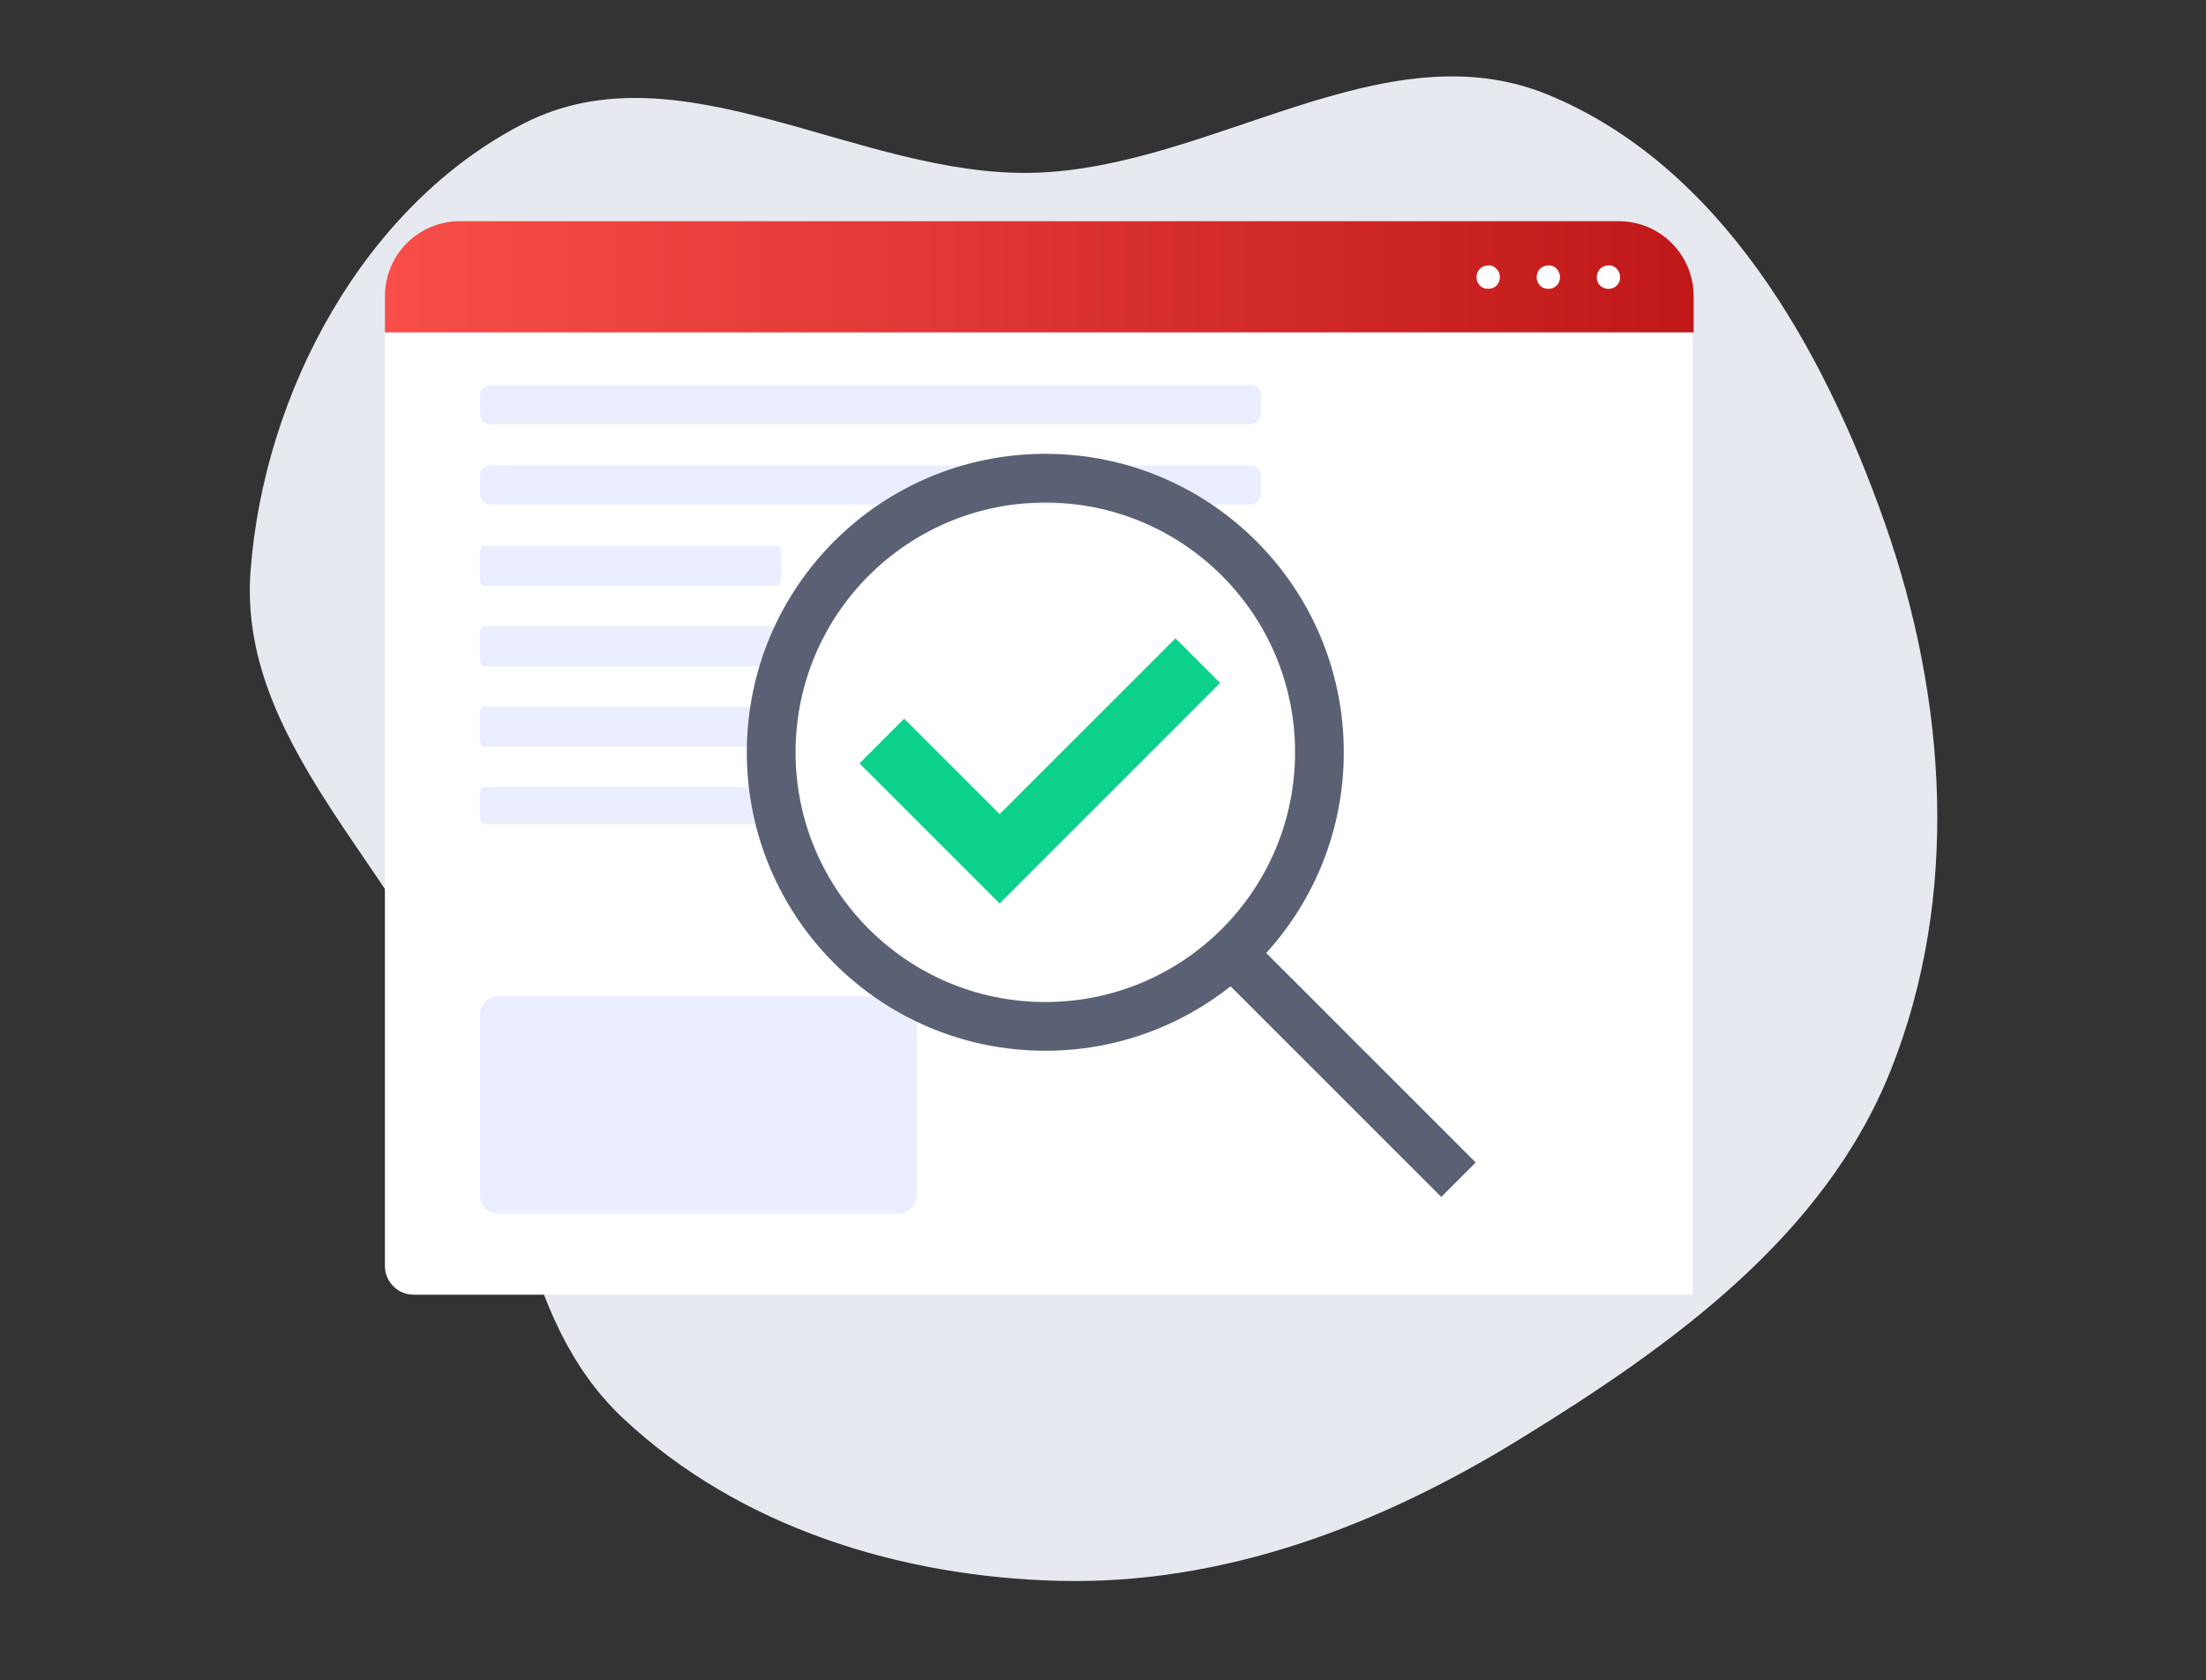 <svg width="768" height="585" viewBox="0 0 768 585" fill="none" xmlns="http://www.w3.org/2000/svg">
<rect x="0" y="0" width="768" height="585" fill="#333333" stroke="none"/>
<g clip-path="url(#clip0)">
<path fill-rule="evenodd" clip-rule="evenodd" d="M182.538 42.891C236.849 15.242 299.091 61.848 359.996 60.154C421.809 58.436 481.774 9.44 538.931 32.983C598.897 57.683 634.72 120.983 656.207 182.164C677.773 243.568 682.381 312.188 658.231 372.659C635.108 430.556 581.895 468.632 528.763 501.272C480.072 531.184 426.026 551.767 368.915 550.393C313.486 549.059 257.286 531.713 216.897 493.766C179.265 458.409 180.54 401.133 159.744 353.868C136.214 300.39 82.942 257.314 87.214 199.026C91.782 136.708 126.829 71.253 182.538 42.891Z" fill="#E6E9F0"/>
<g clip-path="url(#clip1)">
<path d="M589.627 450.757H144C138.477 450.757 134 446.279 134 440.757V103.198C134 88.644 145.631 77 160.169 77H563.168C577.706 77 589.336 88.644 589.336 103.198V450.466C589.336 450.626 589.466 450.757 589.627 450.757Z" fill="white"/>
<path opacity="0.55" d="M312.82 422.521H173.254C170.055 422.521 167.147 419.901 167.147 416.408V352.951C167.147 349.749 169.764 346.838 173.254 346.838H313.111C316.309 346.838 319.217 349.458 319.217 352.951V416.408C318.926 419.61 316.309 422.521 312.82 422.521Z" fill="#DBE0FE"/>
<path opacity="0.55" d="M435.232 147.734H170.637C168.892 147.734 167.147 146.279 167.147 144.241V137.546C167.147 135.8 168.601 134.053 170.637 134.053H435.523C437.267 134.053 439.012 135.509 439.012 137.546V144.241C438.721 146.279 437.267 147.734 435.232 147.734Z" fill="#DBE0FE"/>
<path opacity="0.55" d="M435.232 175.679H170.637C168.892 175.679 167.147 174.223 167.147 172.186V165.491C167.147 163.744 168.601 161.998 170.637 161.998H435.523C437.267 161.998 439.012 163.453 439.012 165.491V172.186C438.721 174.223 437.267 175.679 435.232 175.679Z" fill="#DBE0FE"/>
<path opacity="0.55" d="M270.54 204H168.348C167.674 204 167 202.511 167 200.426V193.574C167 191.787 167.561 190 168.348 190H270.652C271.326 190 272 191.489 272 193.574V200.426C271.888 202.511 271.326 204 270.54 204Z" fill="#DBE0FE"/>
<path opacity="0.55" d="M270.54 232H168.348C167.674 232 167 230.511 167 228.426V221.574C167 219.787 167.561 218 168.348 218H270.652C271.326 218 272 219.489 272 221.574V228.723C271.888 230.511 271.326 232 270.54 232Z" fill="#DBE0FE"/>
<path opacity="0.55" d="M270.54 260H168.348C167.674 260 167 258.511 167 256.426V249.574C167 247.787 167.561 246 168.348 246H270.652C271.326 246 272 247.489 272 249.574V256.426C271.888 258.511 271.326 260 270.54 260Z" fill="#DBE0FE"/>
<path opacity="0.55" d="M270.54 287H168.348C167.674 287 167 285.617 167 283.681V277.319C167 275.66 167.561 274 168.348 274H270.652C271.326 274 272 275.383 272 277.319V283.681C271.888 285.617 271.326 287 270.54 287Z" fill="#DBE0FE"/>
<path d="M563.458 77H160.169C145.631 77 134 88.644 134 103.198V115.715H589.627V103.198C589.627 88.644 577.996 77 563.458 77Z" fill="url(#paint0_linear)"/>
<path d="M522.17 96.503C522.17 98.832 520.425 100.578 518.099 100.578C515.773 100.578 514.028 98.832 514.028 96.503C514.028 94.174 515.773 92.428 518.099 92.428C520.134 92.137 522.17 94.174 522.17 96.503Z" fill="white"/>
<path d="M543.105 96.503C543.105 98.832 541.36 100.578 539.034 100.578C536.708 100.578 534.963 98.832 534.963 96.503C534.963 94.174 536.708 92.428 539.034 92.428C541.069 92.137 543.105 94.174 543.105 96.503Z" fill="white"/>
<path d="M564.04 96.503C564.04 98.832 562.295 100.578 559.969 100.578C557.643 100.578 555.898 98.832 555.898 96.503C555.898 94.174 557.643 92.428 559.969 92.428C562.004 92.137 564.04 94.174 564.04 96.503Z" fill="white"/>
<path fill-rule="evenodd" clip-rule="evenodd" d="M450.865 261.915C450.865 309.936 411.936 348.865 363.915 348.865C315.894 348.865 276.966 309.936 276.966 261.915C276.966 213.894 315.894 174.966 363.915 174.966C411.936 174.966 450.865 213.894 450.865 261.915ZM428.423 343.389C410.701 357.439 388.288 365.83 363.915 365.83C306.524 365.83 260 319.306 260 261.915C260 204.524 306.524 158 363.915 158C421.306 158 467.83 204.524 467.83 261.915C467.83 288.823 457.604 313.342 440.825 331.797L513.759 404.731L501.762 416.728L428.423 343.389Z" fill="#5A6175"/>
<path fill-rule="evenodd" clip-rule="evenodd" d="M424.778 237.778L348 314.556L299.222 265.778L314.778 250.222L348 283.444L409.222 222.222L424.778 237.778Z" fill="#0BD18A"/>
</g>
</g>
<defs>
<linearGradient id="paint0_linear" x1="134" y1="96.423" x2="589.679" y2="96.423" gradientUnits="userSpaceOnUse">
<stop stop-color="#F84E49"/>
<stop offset="1" stop-color="#C01818"/>
</linearGradient>
<clipPath id="clip0">
<path d="M0 0H768V585H0V0Z" fill="white"/>
</clipPath>
<clipPath id="clip1">
<rect x="134" y="77" width="455.627" height="373.757" fill="white"/>
</clipPath>
</defs>
</svg>
